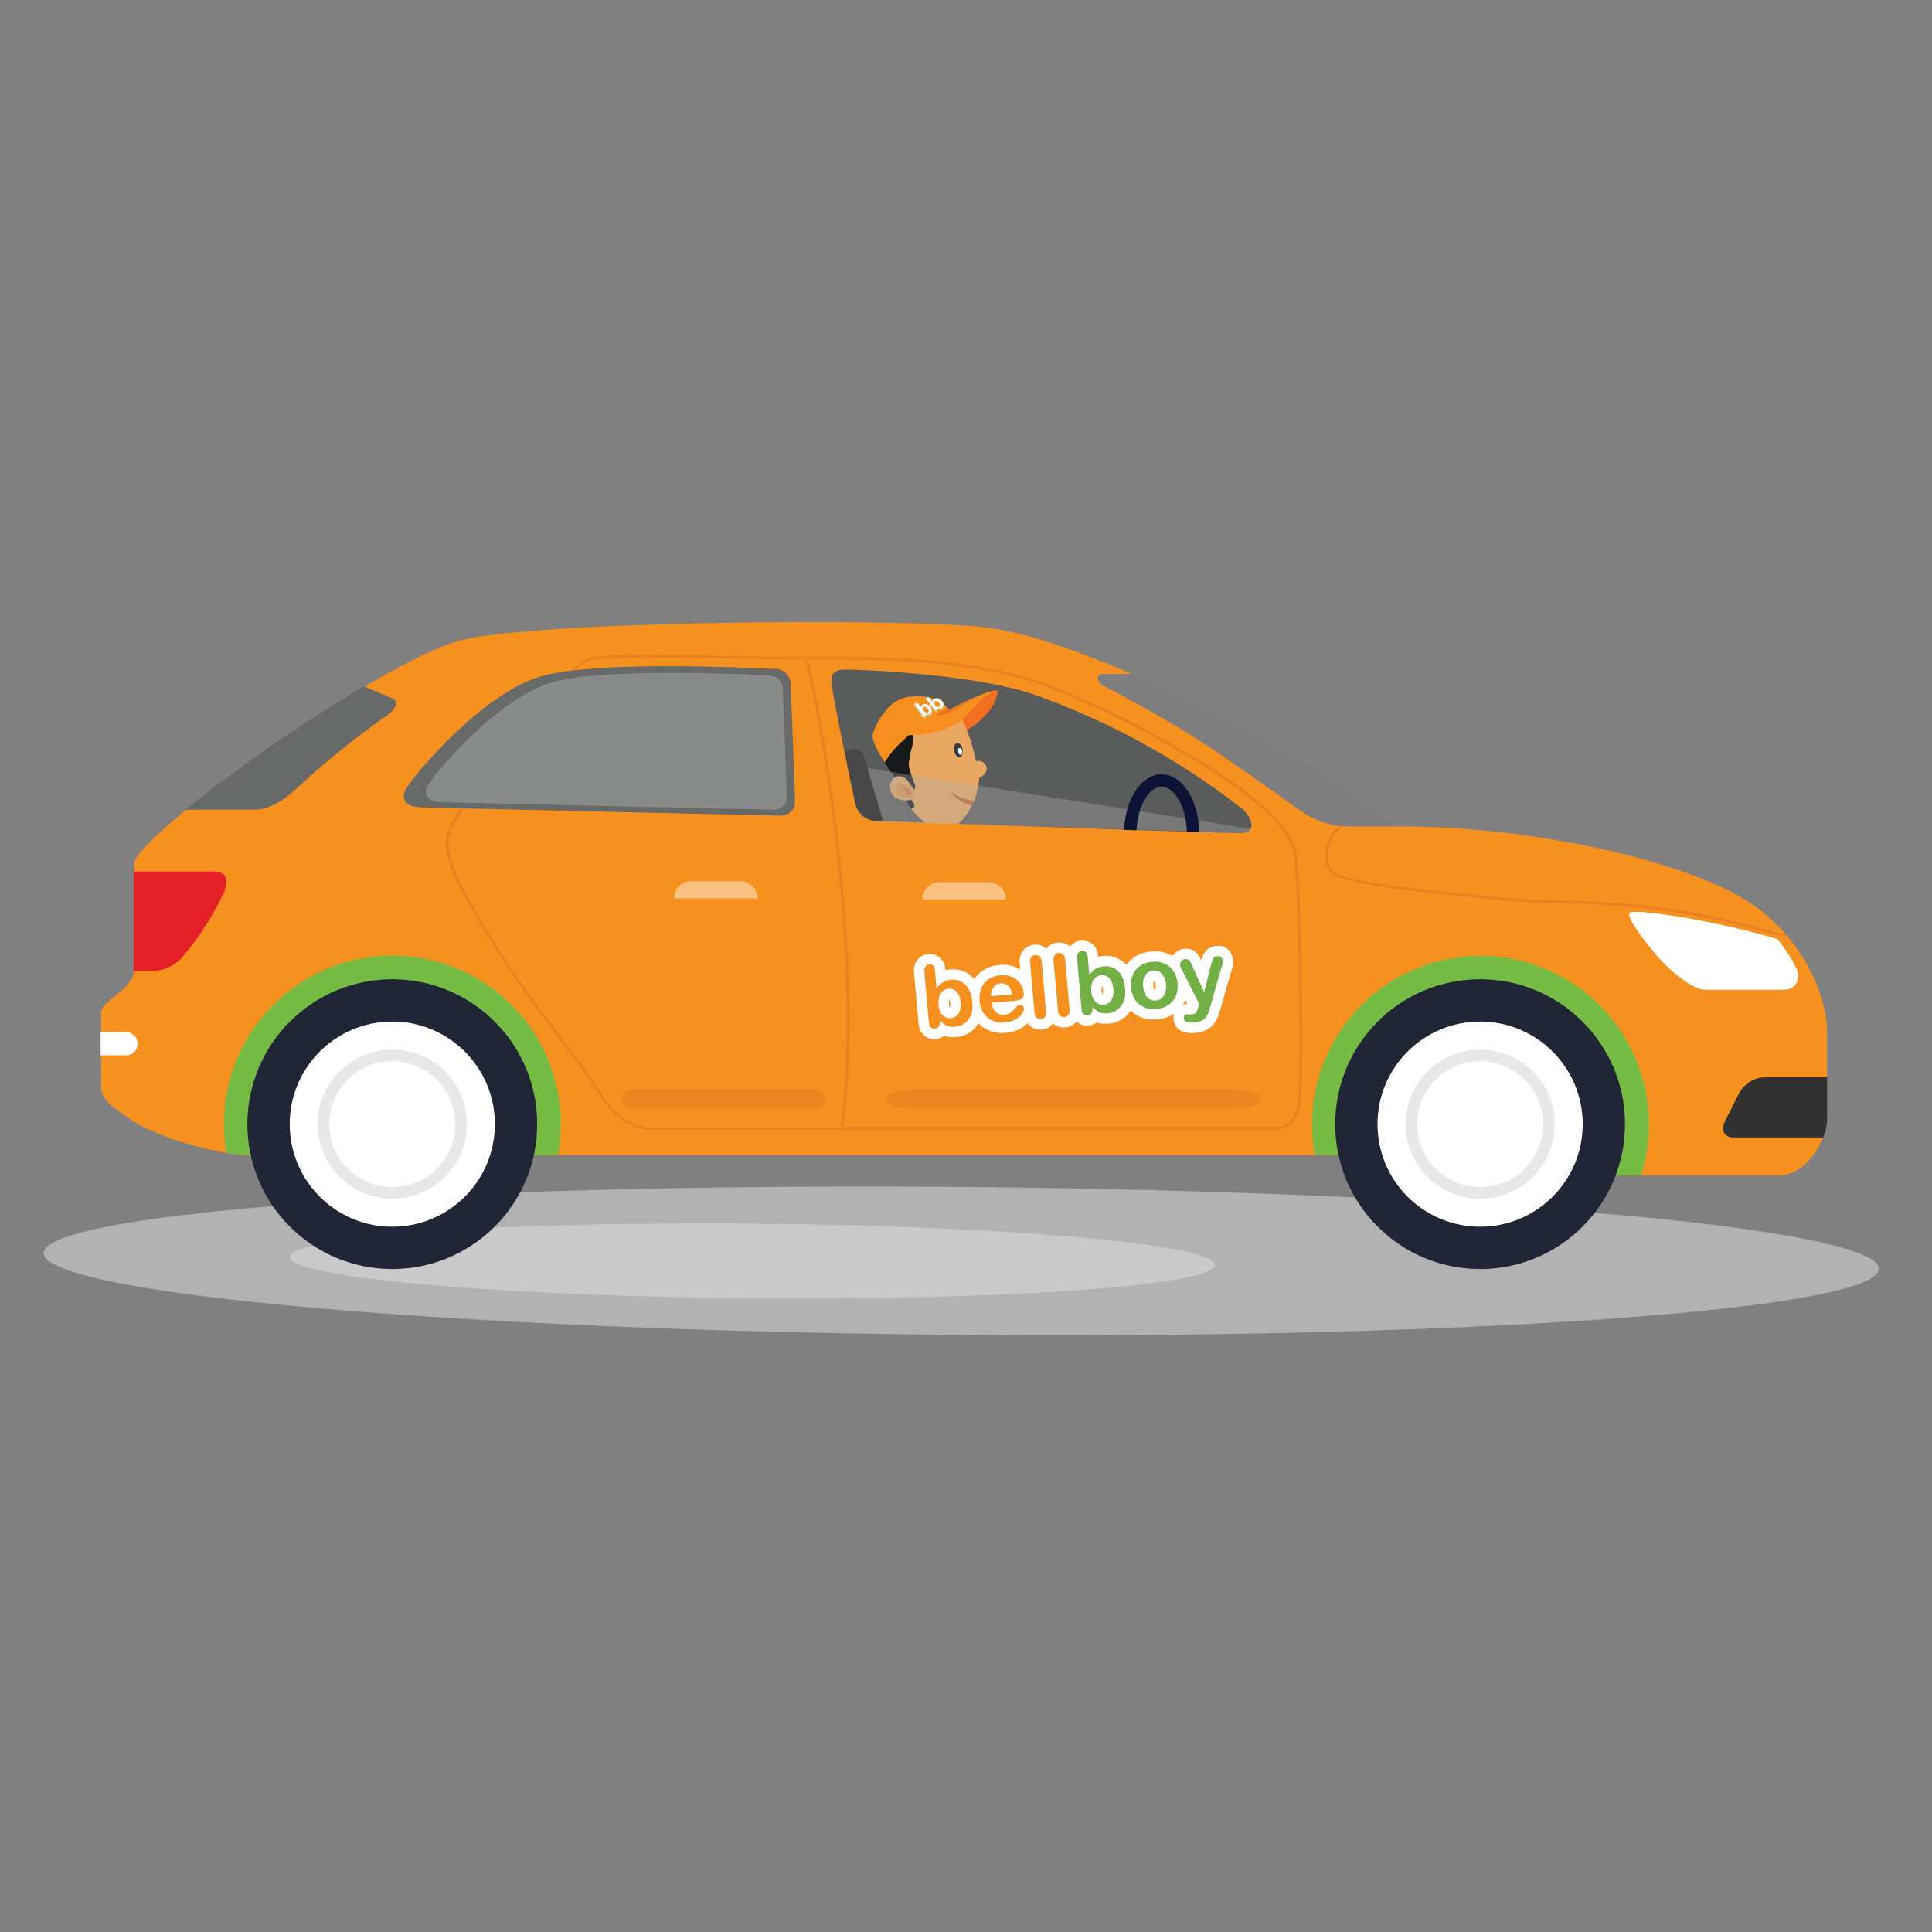 <svg id="Layer_1" data-name="Layer 1" xmlns="http://www.w3.org/2000/svg" xmlns:xlink="http://www.w3.org/1999/xlink" viewBox="0 0 200 200"><rect x="0" y="0" width="200" height="200" fill="#808080" stroke="none"/><defs><style>.cls-1,.cls-31{fill:none;}.cls-2{fill:#e9e8e8;}.cls-2,.cls-3{opacity:0.51;}.cls-10,.cls-11,.cls-2,.cls-25,.cls-29,.cls-3,.cls-32{isolation:isolate;}.cls-3{fill:#e2e2e2;}.cls-4{fill:#f26f21;}.cls-28,.cls-5{fill:#e8a78f;stroke:#0098d5;}.cls-28,.cls-31,.cls-36,.cls-37,.cls-5{stroke-miterlimit:10;}.cls-5{stroke-width:0.28px;}.cls-6{fill:#e8a863;}.cls-10,.cls-11,.cls-7{fill:#c86129;}.cls-8{fill:#17191a;}.cls-9{fill:#dfa663;}.cls-10{opacity:0.25;}.cls-11{opacity:0.5;}.cls-12,.cls-37{fill:#94ba4f;}.cls-13{fill:#f68f1e;}.cls-14{fill:#343c41;}.cls-15,.cls-32{fill:#fff;}.cls-16{fill:#c5d299;}.cls-17{fill:#f6901e;}.cls-18{fill:#eb8023;}.cls-19{fill:#76bb43;}.cls-20{fill:#212636;}.cls-21{fill:#323232;}.cls-22{fill:#7e7e7e;}.cls-23{fill:#5a5b5b;}.cls-24{fill:#686969;}.cls-25,.cls-29{fill:#aeaeae;}.cls-25{opacity:0.47;}.cls-26{fill:#e52026;}.cls-27{clip-path:url(#clip-path);}.cls-28{stroke-width:0.29px;}.cls-29{opacity:0.35;}.cls-30{fill:#474748;}.cls-31{stroke:#e9e8e8;stroke-width:1.2px;}.cls-32{opacity:0.44;}.cls-33{fill:#ec8622;}.cls-34{clip-path:url(#clip-path-2);}.cls-35{fill:#0c1336;}.cls-36{fill:#2e8742;}.cls-36,.cls-37{stroke:#fff;stroke-width:2.15px;}.cls-38{fill:#72af44;}</style><clipPath id="clip-path"><path class="cls-1" d="M128.48,82.79c.85.65,1.83,2.46.07,2.61s-36.08-.2-37.7-.18-2.12-.94-2.44-2.07-2.61-11.4-2.73-12.29S85.53,69.14,87,69.1s12.86.06,19.31,2A76.08,76.08,0,0,1,128.48,82.79Z"/></clipPath><clipPath id="clip-path-2"><path class="cls-1" d="M127.74,83.71c.84.65,1.76,2.41,0,2.51S91.68,85,90.06,85a2.27,2.27,0,0,1-2.38-2c-.28-1.09-2.28-11-2.38-11.87s-.09-1.65,1.38-1.65,12.86.43,19.25,2.46A76.87,76.87,0,0,1,127.74,83.71Z"/></clipPath></defs><title>Cycle copy 2</title><ellipse id="Ellipse_119" data-name="Ellipse 119" class="cls-2" cx="106.75" cy="115.05" rx="44.67" ry="3.73" transform="translate(-2.91 2.77) rotate(-1.47)"/><ellipse id="Ellipse_120" data-name="Ellipse 120" class="cls-3" cx="99.51" cy="130.53" rx="7.66" ry="95" transform="translate(-31.86 228.92) rotate(-89.51)"/><ellipse id="Ellipse_120-2" data-name="Ellipse 120" class="cls-3" cx="77.88" cy="130.53" rx="3.86" ry="47.89" transform="translate(-53.31 207.29) rotate(-89.51)"/><g id="Group_2927" data-name="Group 2927"><path id="Path_5231" data-name="Path 5231" class="cls-4" d="M101.62,76.93a4.21,4.21,0,0,1-1.3.82c.19.46.3.79.3.79,4.82-1.54,5.21-4.16,5.23-4.34C104.59,74.24,103.44,75.22,101.62,76.93Z"/><path id="Path_5232" data-name="Path 5232" class="cls-5" d="M98.32,87h0Z"/><path id="Path_5233" data-name="Path 5233" class="cls-6" d="M97.7,87.17l.11.84.07.51,0,.17h0v0h0v0h0v0a0,0,0,0,1,0,0h0l0,0h0l0,0v0l0,0h0l0,0,0,0,0,0h0l0,0,0,0h0l0,0h.25c.69.06.66-.31.66-.63v-1.1A1.7,1.7,0,0,1,97.7,87.17Z"/><path id="Path_5234" data-name="Path 5234" class="cls-7" d="M100.24,83.7a4.24,4.24,0,0,0,2.19,1.6,4.51,4.51,0,0,0,.22-.44A5.06,5.06,0,0,1,100.24,83.7Z"/><path id="Path_5235" data-name="Path 5235" class="cls-8" d="M95.76,84.24a4.27,4.27,0,0,0,.46.87c.56.07.4-.32.18-.71a.56.56,0,0,1-.06-.21c-.06,0-.12,0-.18,0A1.37,1.37,0,0,1,95.76,84.24Z"/><path id="Path_5236" data-name="Path 5236" class="cls-8" d="M97,78.32c0-.09,0-.31,0-.45h-.68a12.87,12.87,0,0,0-2.57,2.3s.87,1.52,1,1.79a1.09,1.09,0,0,1,1.33.43,5,5,0,0,1,.57,1,.48.48,0,0,0,.15-.22.36.36,0,0,0,0-.11c0-.18-.25-.77-.41-1.61a1.64,1.64,0,0,1,.07-1.28C96.69,79.55,96.86,78.94,97,78.32Z"/><path id="Path_5237" data-name="Path 5237" class="cls-9" d="M96.7,83.5a.69.69,0,0,0,0-.13,4,4,0,0,0-.57-1,1.07,1.07,0,0,0-1.33-.43c-.06,0-.55.29-.47,1.15a1.11,1.11,0,0,0,.43.8,2,2,0,0,0,.7.29,1.89,1.89,0,0,0,1.24-.09.26.26,0,0,0,.15-.27A.92.92,0,0,0,96.7,83.5Z"/><path id="Path_5238" data-name="Path 5238" class="cls-10" d="M96.5,83.6c-.19-.48-.54-1-1.11-1.08a.57.57,0,0,0-.26,0,.64.64,0,0,0-.32.7.89.89,0,0,0,.64.68l.3.1a1.14,1.14,0,0,0,.52,0,.29.29,0,0,0,.23-.44Z"/><path id="Path_5239" data-name="Path 5239" class="cls-11" d="M95.26,83.21s.45-.09.57.06,0,.19-.06.21-.12.1.08.22.51.15.51,0-.15-.13-.21-.24a.32.32,0,0,1-.06-.23c0-.07-.25-.26-.41-.27S95.26,83.21,95.26,83.21Z"/><line id="Line_56" data-name="Line 56" class="cls-1" x1="100.42" y1="78.13" x2="100.39" y2="78.11"/><path id="Path_5241" data-name="Path 5241" class="cls-7" d="M99.17,87.05v-.14l-1.6-.41.09.35,0,.32a1.7,1.7,0,0,0,1.47.35v-.47Z"/><path id="Path_5242" data-name="Path 5242" class="cls-6" d="M104.13,81.54a.84.84,0,0,0-1-.57,16.36,16.36,0,0,0-1.07-4.18l.06-.07H102l-.29-.88a15.94,15.94,0,0,1-1.65,1.06l-.5,0,0,.27-1,.54c-.52.06-1,.09-1.56.1,0,.14,0,.36,0,.45a7.54,7.54,0,0,1-.2.82,3.13,3.13,0,0,0-.27,1,.14.14,0,0,0,0,.06,1.64,1.64,0,0,0-.07,1.28c.16.84.44,1.43.41,1.61a.77.77,0,0,1-.19.34h0a.61.61,0,0,1,0,.12c.23.55,0,.59-.36.69a.42.42,0,0,0,.06.21c.22.39.38.78-.18.71a8,8,0,0,0,.72.91v0a4.92,4.92,0,0,0,1.13,1h0l0,0a3.81,3.81,0,0,0,.61.29,2.48,2.48,0,0,0,1,.14,2.08,2.08,0,0,0,.36-.06h0l.06,0a2.5,2.5,0,0,0,.7-.33,1.55,1.55,0,0,0,.24-.19,5.31,5.31,0,0,0,1.32-1.55,4.2,4.2,0,0,1-2.19-1.6,5.2,5.2,0,0,0,2.41,1.17,7.84,7.84,0,0,0,.67-2.21S104.34,82.28,104.13,81.54Z"/><path id="Path_5243" data-name="Path 5243" class="cls-12" d="M102,75.42a17.08,17.08,0,0,1,2.09-.91,28.34,28.34,0,0,0-3.33,1.24h0l-.09-.17a6.22,6.22,0,0,0-1.28.57A4.89,4.89,0,0,0,102,75.42Z"/><path id="Path_5244" data-name="Path 5244" class="cls-4" d="M102,75.42a17.08,17.08,0,0,1,2.09-.91,28.34,28.34,0,0,0-3.33,1.24h0l-.09-.17a6.22,6.22,0,0,0-1.28.57A4.89,4.89,0,0,0,102,75.42Z"/><path id="Path_5245" data-name="Path 5245" class="cls-13" d="M105.82,74.19a3.49,3.49,0,0,0-1.28.19l-.42.13a17.08,17.08,0,0,0-2.09.91,4.89,4.89,0,0,1-2.63.74,6.22,6.22,0,0,1,1.28-.57c-.74-1.2-2.8-1.72-4.5-1.35a3.5,3.5,0,0,0-1.44.75,6.21,6.21,0,0,0-.59.56,6.71,6.71,0,0,0-1.28,2,1.22,1.22,0,0,0,0,.26,2.57,2.57,0,0,0,.06.4,6.82,6.82,0,0,0,.54,1.38c.18.38.36.69.44.83h0a8.44,8.44,0,0,1,1.93-2l.71-.56a11.9,11.9,0,0,0,4.93-.73c1.09-.48,3-3,4.4-3Z"/><g id="Group_2922" data-name="Group 2922"><path id="Path_5246" data-name="Path 5246" class="cls-14" d="M101.85,79.7c.05.38-.1.72-.34.75s-.46-.26-.51-.65.11-.72.34-.75S101.81,79.31,101.85,79.7Z"/><path id="Path_5247" data-name="Path 5247" class="cls-15" d="M101.8,79.86c0,.18,0,.34-.16.36s-.22-.13-.24-.31,0-.34.16-.36S101.78,79.68,101.8,79.86Z"/></g><g id="Group_2924" data-name="Group 2924"><g id="Group_2923" data-name="Group 2923"><path id="Path_5248" data-name="Path 5248" class="cls-16" d="M98.26,76.35h-.1a.32.32,0,0,1-.12-.11l-.72-1.13a.22.22,0,0,1,0-.16.14.14,0,0,1,.09-.11h.06a.17.17,0,0,1,.1,0,.32.32,0,0,1,.12.11l.2.33a.75.75,0,0,1,.07-.12.5.5,0,0,1,.19-.13l.16,0h.15a.81.81,0,0,1,.29.12.78.78,0,0,1,.24.27.7.7,0,0,1,.11.23.6.6,0,0,1,0,.23A.37.37,0,0,1,99,76a.44.44,0,0,1-.18.12l-.14,0h-.13l-.11,0h0a.16.16,0,0,1-.1.19h0Zm0-1-.06,0a.23.23,0,0,0-.1.07.2.2,0,0,0,0,.13.36.36,0,0,0,.07.18.43.43,0,0,0,.21.19.22.22,0,0,0,.14,0h.08a.17.17,0,0,0,.1-.13.34.34,0,0,0-.07-.24.7.7,0,0,0-.14-.16.61.61,0,0,0-.14-.07Z"/><path id="Path_5249" data-name="Path 5249" class="cls-16" d="M97.62,75l.25.4a.37.37,0,0,1,.08-.18.36.36,0,0,1,.18-.12.55.55,0,0,1,.28,0,.77.77,0,0,1,.28.12.79.79,0,0,1,.23.25.88.88,0,0,1,.1.22.5.5,0,0,1,0,.21A.38.38,0,0,1,99,76a.45.45,0,0,1-.17.11l-.13,0h-.12l-.1,0-.12-.05,0,0a.17.17,0,0,1,0,.12.11.11,0,0,1-.07.08.24.24,0,0,1-.12,0,.27.27,0,0,1-.11-.1l-.71-1.12a.17.17,0,0,1,0-.13.08.08,0,0,1,.07-.08.13.13,0,0,1,.12,0A.31.31,0,0,1,97.62,75Zm.49.76a.58.58,0,0,0,.23.21.28.28,0,0,0,.25,0,.18.18,0,0,0,.13-.15.36.36,0,0,0-.08-.27.58.58,0,0,0-.14-.17.48.48,0,0,0-.16-.08.29.29,0,0,0-.16,0,.27.27,0,0,0-.12.09.3.3,0,0,0,0,.16A.54.54,0,0,0,98.11,75.72Z"/><path id="Path_5250" data-name="Path 5250" class="cls-16" d="M99.54,75.84a.17.17,0,0,1-.1,0,.25.25,0,0,1-.12-.11L98.6,74.6a.24.24,0,0,1,0-.16.12.12,0,0,1,.09-.11l.06,0a.2.2,0,0,1,.1,0,.25.25,0,0,1,.12.11l.2.32a.41.41,0,0,1,.07-.11.41.41,0,0,1,.19-.13.42.42,0,0,1,.16,0,.33.33,0,0,1,.14,0,.56.56,0,0,1,.3.12,1,1,0,0,1,.24.26.66.66,0,0,1,.11.24.55.55,0,0,1,0,.22.56.56,0,0,1-.09.19.43.43,0,0,1-.19.13.58.58,0,0,1-.14,0h0a.28.28,0,0,1-.13,0l-.1,0h0a.27.27,0,0,1,0,.09.13.13,0,0,1-.1.1Zm0-1h-.06a.25.25,0,0,0-.1.08.27.27,0,0,0,0,.13.57.57,0,0,0,.29.37.32.32,0,0,0,.14,0h0l.08,0a.17.17,0,0,0,.1-.13.36.36,0,0,0-.07-.24.5.5,0,0,0-.14-.15.37.37,0,0,0-.14-.07Z"/><path id="Path_5251" data-name="Path 5251" class="cls-16" d="M98.89,74.46l.25.39a.76.76,0,0,1,.09-.18.57.57,0,0,1,.18-.12.53.53,0,0,1,.28,0,.54.54,0,0,1,.27.11.82.82,0,0,1,.24.25.94.94,0,0,1,.1.23.46.46,0,0,1,0,.2.29.29,0,0,1-.07.17.38.38,0,0,1-.17.12.31.31,0,0,1-.13,0,.24.24,0,0,1-.12,0l-.1,0-.12,0,0,0a.19.19,0,0,1,0,.13.12.12,0,0,1-.07.07.13.13,0,0,1-.12,0,.24.24,0,0,1-.11-.09l-.71-1.13a.16.16,0,0,1,0-.13.08.08,0,0,1,.07-.08.17.17,0,0,1,.22.1Zm.5.76a.55.55,0,0,0,.23.2.31.31,0,0,0,.25,0,.21.21,0,0,0,.13-.16.38.38,0,0,0-.08-.27.73.73,0,0,0-.14-.16.4.4,0,0,0-.16-.08.33.33,0,0,0-.17,0,.21.21,0,0,0-.11.1.21.21,0,0,0,0,.15.7.7,0,0,0,.08.2Z"/></g></g><g id="Group_2926" data-name="Group 2926"><g id="Group_2925" data-name="Group 2925"><path id="Path_5252" data-name="Path 5252" class="cls-15" d="M97.73,74.94l.23.36a.89.89,0,0,1,.08-.17A.42.42,0,0,1,98.2,75a.57.57,0,0,1,.26,0,.55.55,0,0,1,.25.1.66.66,0,0,1,.21.23.67.67,0,0,1,.1.21.4.4,0,0,1,0,.19.3.3,0,0,1-.07.15.33.33,0,0,1-.15.11l-.12,0h-.11l-.09,0-.11,0,0,0a.16.16,0,0,1,0,.12.13.13,0,0,1-.06.07.21.21,0,0,1-.11,0,.28.28,0,0,1-.1-.09l-.65-1a.17.17,0,0,1,0-.12.1.1,0,0,1,.07-.07.11.11,0,0,1,.11,0A.2.2,0,0,1,97.73,74.94Zm.46.69a.48.48,0,0,0,.21.19.3.3,0,0,0,.23,0,.21.21,0,0,0,.12-.14.38.38,0,0,0-.08-.25.47.47,0,0,0-.13-.15.35.35,0,0,0-.15-.07.22.22,0,0,0-.14,0,.2.2,0,0,0-.11.09.22.22,0,0,0,0,.14.4.4,0,0,0,.07.18Z"/><path id="Path_5253" data-name="Path 5253" class="cls-15" d="M98.9,74.47l.23.36a.48.48,0,0,1,.08-.16.36.36,0,0,1,.16-.11.57.57,0,0,1,.26,0,.55.55,0,0,1,.25.1.66.66,0,0,1,.21.23.68.68,0,0,1,.1.21.4.4,0,0,1,0,.19.3.3,0,0,1-.07.15.42.42,0,0,1-.15.11l-.12,0h-.11l-.09,0-.11,0v0a.11.11,0,0,1,0,.11.09.09,0,0,1-.06.07.11.11,0,0,1-.11,0,.27.27,0,0,1-.1-.08l-.65-1a.17.17,0,0,1,0-.12.1.1,0,0,1,.07-.07.11.11,0,0,1,.11,0A.24.24,0,0,1,98.9,74.47Zm.46.7a.48.48,0,0,0,.21.19.3.3,0,0,0,.23,0,.18.18,0,0,0,.11-.14.32.32,0,0,0-.07-.25.47.47,0,0,0-.13-.15.26.26,0,0,0-.15-.07.22.22,0,0,0-.14,0,.2.2,0,0,0-.11.09.22.22,0,0,0,0,.14.45.45,0,0,0,.07.18Z"/></g></g></g><path id="Path_5254" data-name="Path 5254" class="cls-13" d="M97.89,88.7l-1,.74a8.17,8.17,0,0,0-2.19,6L95,96.71l.62,8.43,0,4.87,7,0s-2.32-12.91-1.81-17.49a3.25,3.25,0,0,0-.22-1.57,5.17,5.17,0,0,0-1.44-2.07S98.33,89.46,97.89,88.7Z"/><path id="Path_5255" data-name="Path 5255" class="cls-13" d="M98.32,91.1s2.12.87,3.86,5.94l-4.36,1.47S93.46,90.68,98.32,91.1Z"/><path id="Path_5256" data-name="Path 5256" class="cls-4" d="M102.18,97a4.16,4.16,0,0,0-4.36,1.47S100.86,98.94,102.18,97Z"/><path id="Path_5257" data-name="Path 5257" class="cls-6" d="M118.47,110c-.67-1-3.55-.14-3.55-.14l-11.16-4.73-2.5-8.2A3.56,3.56,0,0,0,98.49,98l3.69,8.91c3.09,2.38,12.39,3.85,12.39,3.85A5.29,5.29,0,0,0,116,111c.27-.73.85-.39.85-.39.7.16.53,1,.53,1-.06.4.17.21.17.21a1.41,1.41,0,0,0,.07-.93,1.63,1.63,0,0,1,0,.82.14.14,0,0,0,.17.12.12.12,0,0,0,.08,0,.26.26,0,0,0,0-.08c.16.29.34,0,.34,0,.26-.83.16-1.09.11-1.16.21.23-.08,1.08-.08,1.08a.33.33,0,0,0,.31-.21A1.17,1.17,0,0,0,118.47,110Zm-.6,1.82a1.91,1.91,0,0,0,.17-1,1.61,1.61,0,0,1-.17,1Z"/><path id="Path_5258" data-name="Path 5258" class="cls-17" d="M189.13,115.94c0,1.71-1.9,5.72-4.95,5.72H161.51c-3,0-6.1-2.1-10.39-2.1H25.61c-2.72,0-9.19-1.72-12-3.62s-3.14-2.38-3.14-3.62v-7.53c0-1.14,3.42-2.38,3.42-4.38v-11c0-2.86,25.73-21.15,33.92-23.15S91.87,64,101.49,64.88s30.29,11.05,43.34,20.67c14,0,29.06,3.52,35.63,7.47s8.67,10.73,8.67,13.58Z"/><path id="Path_5259" data-name="Path 5259" class="cls-17" d="M187.44,100.58a14.58,14.58,0,0,1,1.69,6v9.34c0,1.71-1.9,5.72-4.95,5.72H161.51c-3,0-6.1-2.1-10.39-2.1H25.61c-2.72,0-9.19-1.71-12-3.62s-3.14-2.38-3.14-3.62v-7.53c0-1.14,3.42-2.38,3.42-4.38V90.55Z"/><g id="Group_2928" data-name="Group 2928"><path id="Path_5260" data-name="Path 5260" class="cls-18" d="M87,92.39a183.73,183.73,0,0,0-3.59-24.11h.29a184.15,184.15,0,0,1,3.58,24.08c1.36,14.4.22,23,0,24.29H87C87.19,115.55,88.38,106.92,87,92.39Z"/><path id="Path_5261" data-name="Path 5261" class="cls-18" d="M137.75,90.35a2.68,2.68,0,0,1-.47-2.45,4,4,0,0,1,1.92-2.85l.1.26A3.77,3.77,0,0,0,137.56,88a2.4,2.4,0,0,0,.4,2.2c.85.88,6.88,1.8,17.91,2.73,2.5.21,4.08.25,5.75.3,1.92,0,3.9.09,7.5.4a72.05,72.05,0,0,1,13.19,2.48l1.05.28a5.69,5.69,0,0,0,1.36.23,3.22,3.22,0,0,1,.24.28h-.15a6.43,6.43,0,0,1-1.52-.24l-1.06-.28a70.64,70.64,0,0,0-13.14-2.48c-3.58-.3-5.56-.35-7.48-.4-1.67,0-3.25-.08-5.76-.29C144.59,92.22,138.67,91.3,137.75,90.35Z"/><path id="Path_5262" data-name="Path 5262" class="cls-18" d="M51,97.74l.12.2c1.75,2.87,4.63,6.72,6.94,9.82,1.76,2.34,3.27,4.36,3.88,5.39,1.39,2.37,3.41,3.79,5.41,3.79H132c2.68,0,2.73-2.84,2.77-5.35,0-.24,0-.48,0-.72.07-2.68,0-19.2-.57-22.61-.47-2.77-4.46-6.36-11.86-10.64a89.72,89.72,0,0,0-14.5-7C101.19,68.29,92.71,68,86.06,68h-2c-1.4,0-3.57,0-6.08-.08-3.32,0-7.08-.11-10.27-.11a61.27,61.27,0,0,0-6.25.19c-3.24.42-14.8,15.87-15.27,18.62C45.76,89.14,48,92.75,51,97.74ZM46.47,86.67c.41-2.42,11.88-18,15-18.39a60.67,60.67,0,0,1,6.22-.19c3.19,0,7,.06,10.26.12l5.45.07a.62.62,0,0,1,0-.11l.28-.07,0,.18h2.34c6.63,0,15.09.29,21.71,2.59a90.25,90.25,0,0,1,14.45,7c7.32,4.25,11.26,7.76,11.72,10.45.58,3.39.64,19.88.57,22.55,0,.24,0,.48,0,.73,0,2.49-.08,5.06-2.48,5.06H87.32c0,.1,0,.16,0,.17l-.28,0a1.13,1.13,0,0,0,0-.12H67.34c-1.89,0-3.83-1.36-5.17-3.64-.61-1.05-2.13-3.08-3.89-5.43-2.31-3.08-5.19-6.93-6.93-9.79l-.12-.2C48.23,92.65,46.06,89.08,46.47,86.67Z"/></g><g id="Group_2930" data-name="Group 2930"><g id="Group_2929" data-name="Group 2929"><path id="Path_5263" data-name="Path 5263" class="cls-19" d="M40.61,98.93a17.41,17.41,0,0,1,17.14,20.63H25.61a14.38,14.38,0,0,1-2.17-.22A17.42,17.42,0,0,1,37.62,99.19a17.67,17.67,0,0,1,3-.26Z"/><path id="Path_5264" data-name="Path 5264" class="cls-19" d="M151.12,119.56h-15a17.43,17.43,0,1,1,33.75,2.1h-8.32C158.46,121.66,155.41,119.56,151.12,119.56Z"/></g></g><circle id="Ellipse_121" data-name="Ellipse 121" class="cls-20" cx="153.22" cy="116.37" r="15"/><circle id="Ellipse_122" data-name="Ellipse 122" class="cls-15" cx="153.22" cy="116.37" r="10.62"/><circle id="Ellipse_123" data-name="Ellipse 123" class="cls-20" cx="40.61" cy="116.37" r="15"/><circle id="Ellipse_124" data-name="Ellipse 124" class="cls-15" cx="40.61" cy="116.37" r="10.62"/><path id="Path_5265" data-name="Path 5265" class="cls-15" d="M184,97.22a16.1,16.1,0,0,1,2,3.1c.34,1,0,2.14-1.38,2.14h-8.1c-1.28,0-3.66-1.95-5-3.53s-3.33-4.14-2.76-4.47S176.8,95.08,184,97.22Z"/><path id="Path_5266" data-name="Path 5266" class="cls-21" d="M180,113.22a3.25,3.25,0,0,1,2.58-1.71h6.57v4.43a5.14,5.14,0,0,1-.42,1.81h-9.29c-.95,0-1.33-.77-.85-1.72Z"/><path id="Path_5267" data-name="Path 5267" class="cls-22" d="M144.83,85.55h-5.14a8.43,8.43,0,0,1-4.38-1.19c-1.62-1-8.85-6.43-13.42-9.11s-7.17-4-7.58-4.22c-.73-.32-1-1.25-.1-1.25h3A134.25,134.25,0,0,1,144.83,85.55Z"/><path id="Path_5268" data-name="Path 5268" class="cls-23" d="M128.54,83.69c.84.65,1.77,2.43,0,2.53S92.49,85,90.87,85a2.27,2.27,0,0,1-2.38-2.07c-.29-1.09-2.29-11.1-2.39-11.95s-.09-1.67,1.39-1.67,12.86.43,19.24,2.48A76.58,76.58,0,0,1,128.54,83.69Z"/><path id="Path_5269" data-name="Path 5269" class="cls-24" d="M81.86,71s.43,11.34.43,11.91a1.39,1.39,0,0,1-1.38,1.52c-1.09,0-35.77-.81-37.2-.85s-2.1-.53-1.86-1.53,8-10.43,14.39-12.1,23-.71,23.81-.71A1.65,1.65,0,0,1,81.86,71Z"/><path id="Path_5270" data-name="Path 5270" class="cls-25" d="M81.05,71.52s.39,10.38.39,10.9a1.28,1.28,0,0,1-1.27,1.4c-1,0-33-.74-34.33-.78s-1.93-.49-1.71-1.4,7.38-9.56,13.27-11.08,21.23-.66,22-.66A1.52,1.52,0,0,1,81.05,71.52Z"/><path id="Path_5271" data-name="Path 5271" class="cls-24" d="M37.66,71.05l3,1.26c.58.24.48,1.19-1.09,2.09a88.09,88.09,0,0,0-8.62,7c-2,1.85-3.34,2.42-4.76,2.42h-7A168.56,168.56,0,0,1,37.66,71.05Z"/><path id="Path_5272" data-name="Path 5272" class="cls-26" d="M13.84,100.41V90.22H22c1.19,0,1.81.45,1.19,2.15a29.86,29.86,0,0,1-4.52,6.94,4.28,4.28,0,0,1-2.72,1.2h-2.1Z"/><path id="Path_5273" data-name="Path 5273" class="cls-15" d="M10.42,109.25v-2.4h2.63a1.2,1.2,0,1,1,0,2.4H10.42Z"/><g id="Group_2938" data-name="Group 2938"><g class="cls-27"><g id="Group_2937" data-name="Group 2937"><g id="Group_2936" data-name="Group 2936"><path id="Path_5274" data-name="Path 5274" class="cls-4" d="M99.19,74.68a4.49,4.49,0,0,1-1.25,1c.22.47.36.81.36.81,4.78-2,5-4.79,5-5C102,71.61,100.91,72.73,99.19,74.68Z"/><path id="Path_5275" data-name="Path 5275" class="cls-28" d="M96.6,85.56h0Z"/><path id="Path_5276" data-name="Path 5276" class="cls-6" d="M96,85.75l.18.87.11.55,0,.17h0s0,0,0,0v.1h0v0h0l0,0v0l0,0v0l0,0h0l0,0,0,0,0,0h0l0,0h.08l0,0H97c.72,0,.65-.39.63-.72l0-.56,0-.6A1.68,1.68,0,0,1,96,85.75Z"/><path id="Path_5277" data-name="Path 5277" class="cls-7" d="M98.3,81.9a4.34,4.34,0,0,0,2.35,1.51c.07-.16.14-.31.2-.47A5.16,5.16,0,0,1,98.3,81.9Z"/><path id="Path_5278" data-name="Path 5278" class="cls-8" d="M93.79,82.82a4.38,4.38,0,0,0,.53.88c.57,0,.38-.37.13-.76a.58.58,0,0,1-.08-.22c-.05,0-.12,0-.18,0A1.42,1.42,0,0,1,93.79,82.82Z"/><path id="Path_5279" data-name="Path 5279" class="cls-8" d="M94.58,76.5c0-.09,0-.33-.06-.48l-.31,0-.38,0a12.84,12.84,0,0,0-2.44,2.62s1,1.53,1.19,1.8a1.11,1.11,0,0,1,1.39.35,5.16,5.16,0,0,1,.66,1,.7.7,0,0,0,.13-.24.28.28,0,0,0,0-.13c0-.19-.31-.79-.54-1.66a1.9,1.9,0,0,1,0-1.35A16.46,16.46,0,0,0,94.58,76.5Z"/><path id="Path_5280" data-name="Path 5280" class="cls-9" d="M94.69,82l-.06-.13a4.13,4.13,0,0,0-.66-1,1.06,1.06,0,0,0-1.39-.36,1.16,1.16,0,0,0-.39,1.25,1.21,1.21,0,0,0,.5.81,2,2,0,0,0,.74.25,1.88,1.88,0,0,0,1.25-.19.29.29,0,0,0,.13-.3A1.1,1.1,0,0,0,94.69,82Z"/><path id="Path_5281" data-name="Path 5281" class="cls-10" d="M94.49,82.09c-.23-.49-.63-1-1.21-1a.63.63,0,0,0-.27,0,.71.71,0,0,0-.26.77.88.88,0,0,0,.7.66l.31.08a1.06,1.06,0,0,0,.53,0,.34.34,0,0,0,.22-.15A.37.37,0,0,0,94.49,82.09Z"/><path id="Path_5282" data-name="Path 5282" class="cls-11" d="M93.2,81.77s.45-.12.58,0,0,.2,0,.22-.11.11.1.23.54.12.53,0-.16-.12-.24-.24a.37.37,0,0,1-.07-.23c0-.08-.27-.26-.44-.25S93.2,81.77,93.2,81.77Z"/><line id="Line_57" data-name="Line 57" class="cls-1" x1="98.06" y1="76.02" x2="98.03" y2="76.01"/><path id="Path_5284" data-name="Path 5284" class="cls-7" d="M97.47,85.51v-.15l-1.66-.3.12.36.06.33a1.71,1.71,0,0,0,1.53.26l0-.5Z"/><path id="Path_5285" data-name="Path 5285" class="cls-6" d="M102.09,79.32a.85.85,0,0,0-1.07-.51,17.27,17.27,0,0,0-1.4-4.31.41.41,0,0,0,0-.09l-.08,0-.37-.9a17.62,17.62,0,0,1-1.6,1.25l-.5.09,0,.28-1,.65a14,14,0,0,1-1.58.22l.06.48a8.7,8.7,0,0,1-.13.87,3,3,0,0,0-.21,1,.64.64,0,0,1,0,.07,1.9,1.9,0,0,0,0,1.35c.23.87.56,1.47.54,1.66a.69.69,0,0,1-.16.37h0l.06.13c.27.56,0,.62-.32.75a.58.58,0,0,0,.08.22c.25.39.44.79-.13.76a11.57,11.57,0,0,0,.8.91h0a4.64,4.64,0,0,0,1.22.93h0a3.58,3.58,0,0,0,.64.26,2.46,2.46,0,0,0,1.08.06,1.18,1.18,0,0,0,.37-.09h0l.06,0a2.49,2.49,0,0,0,.69-.4,2.39,2.39,0,0,0,.23-.22,5.38,5.38,0,0,0,1.22-1.73A4.39,4.39,0,0,1,98.3,81.9a5.16,5.16,0,0,0,2.55,1,8.73,8.73,0,0,0,.51-2.37S102.37,80.09,102.09,79.32Z"/><path id="Path_5286" data-name="Path 5286" class="cls-12" d="M99.49,73.06a15.25,15.25,0,0,1,2.06-1.13,29.21,29.21,0,0,0-3.3,1.56h0l-.11-.16a5.94,5.94,0,0,0-1.25.7C96.78,74.22,98.37,73.83,99.49,73.06Z"/><path id="Path_5287" data-name="Path 5287" class="cls-4" d="M99.49,73.06a15.25,15.25,0,0,1,2.06-1.13,29.21,29.21,0,0,0-3.3,1.56h0l-.11-.16a5.94,5.94,0,0,0-1.25.7C96.78,74.22,98.37,73.83,99.49,73.06Z"/><path id="Path_5288" data-name="Path 5288" class="cls-13" d="M103.26,71.46a3.63,3.63,0,0,0-1.3.3l-.41.17a15.25,15.25,0,0,0-2.06,1.13c-1.12.77-2.71,1.16-2.61,1a5.94,5.94,0,0,1,1.25-.7c-.85-1.21-3-1.59-4.68-1.07a3.6,3.6,0,0,0-1.41.89,6.64,6.64,0,0,0-.55.64A7.21,7.21,0,0,0,90.34,76a.88.88,0,0,0,0,.28,1.43,1.43,0,0,0,.09.41,7,7,0,0,0,.65,1.41c.22.38.42.7.51.84h0a8.66,8.66,0,0,1,1.82-2.2c.2-.2.43-.41.68-.64A11.8,11.8,0,0,0,99,75c1.09-.59,2.78-3.34,4.26-3.51Z"/><g id="Group_2931" data-name="Group 2931"><path id="Path_5289" data-name="Path 5289" class="cls-14" d="M99.64,77.57c.07.4-.06.76-.29.81s-.49-.24-.57-.64,0-.77.29-.81S99.56,77.17,99.64,77.57Z"/><path id="Path_5290" data-name="Path 5290" class="cls-15" d="M99.6,77.74c0,.19,0,.37-.14.39s-.23-.11-.27-.3,0-.37.14-.39S99.56,77.55,99.6,77.74Z"/></g><g id="Group_2933" data-name="Group 2933"><g id="Group_2932" data-name="Group 2932"><path id="Path_5291" data-name="Path 5291" class="cls-16" d="M95.73,74.33h-.1a.3.3,0,0,1-.14-.11l-.81-1.12a.27.27,0,0,1-.06-.17.14.14,0,0,1,.09-.12l.05,0a.14.14,0,0,1,.11,0,.26.26,0,0,1,.13.1l.23.33.06-.13a.47.47,0,0,1,.19-.15.44.44,0,0,1,.15,0,.38.38,0,0,1,.15,0,.57.57,0,0,1,.31.1,1.27,1.27,0,0,1,.27.25,2,2,0,0,1,.13.25.85.85,0,0,1,0,.23.42.42,0,0,1-.08.21.39.39,0,0,1-.17.14.48.48,0,0,1-.14,0h0a.33.33,0,0,1-.14,0h-.13a.28.28,0,0,1,0,.09.16.16,0,0,1-.09.12Zm-.09-1.11-.06,0a.2.2,0,0,0-.09.09.23.23,0,0,0,0,.14.37.37,0,0,0,.08.18.53.53,0,0,0,.23.19.38.38,0,0,0,.15,0h0l.08,0a.16.16,0,0,0,.09-.14.38.38,0,0,0-.09-.25.71.71,0,0,0-.15-.15l-.15-.06Z"/><path id="Path_5292" data-name="Path 5292" class="cls-16" d="M95,72.92l.28.39a.62.62,0,0,1,.07-.19A.49.49,0,0,1,95.5,73a.45.45,0,0,1,.28-.06.75.75,0,0,1,.29.09.85.85,0,0,1,.25.25.76.76,0,0,1,.13.23.78.78,0,0,1,0,.22.4.4,0,0,1-.07.18.43.43,0,0,1-.16.14l-.13,0H95.9l-.13,0,0,0a.14.14,0,0,1,0,.12.13.13,0,0,1-.07.09.16.16,0,0,1-.12,0,.31.31,0,0,1-.11-.09l-.81-1.13a.2.2,0,0,1-.06-.14.11.11,0,0,1,.07-.08.13.13,0,0,1,.12,0A.22.22,0,0,1,95,72.92Zm.56.76a.55.55,0,0,0,.25.2.31.31,0,0,0,.25,0,.19.19,0,0,0,.12-.17.39.39,0,0,0-.1-.28.49.49,0,0,0-.16-.16.33.33,0,0,0-.17-.07.3.3,0,0,0-.16,0,.25.25,0,0,0-.11.12.22.22,0,0,0,0,.16.52.52,0,0,0,.09.2Z"/><path id="Path_5293" data-name="Path 5293" class="cls-16" d="M97,73.69a.17.17,0,0,1-.1,0,.28.28,0,0,1-.13-.11l-.82-1.13a.23.23,0,0,1-.06-.16.16.16,0,0,1,.09-.12l.06,0a.17.17,0,0,1,.1,0,.28.28,0,0,1,.13.11l.23.32.06-.12a.4.4,0,0,1,.19-.15l.15-.06H97a.68.68,0,0,1,.31.11.81.81,0,0,1,.27.25,1.19,1.19,0,0,1,.13.25.58.58,0,0,1,0,.23.48.48,0,0,1-.07.2.43.43,0,0,1-.18.15l-.14,0h-.27a.1.1,0,0,1,0,.09.18.18,0,0,1-.09.12Zm-.09-1.1-.06,0a.2.2,0,0,0-.09.09.22.22,0,0,0,0,.14.61.61,0,0,0,.09.18.43.43,0,0,0,.22.18.3.3,0,0,0,.16,0h0l.07,0a.16.16,0,0,0,.09-.14.38.38,0,0,0-.09-.25.54.54,0,0,0-.15-.15.39.39,0,0,0-.15-.06Z"/><path id="Path_5294" data-name="Path 5294" class="cls-16" d="M96.23,72.29l.28.39a.46.46,0,0,1,.08-.19.33.33,0,0,1,.17-.14.45.45,0,0,1,.28-.06.62.62,0,0,1,.29.09,1,1,0,0,1,.38.48.78.78,0,0,1,0,.22.4.4,0,0,1-.07.18.34.34,0,0,1-.16.13l-.13,0h-.22l-.13,0,0,0a.17.17,0,0,1,0,.13.11.11,0,0,1-.07.09.16.16,0,0,1-.12,0,.31.31,0,0,1-.11-.09L96,72.43a.25.25,0,0,1-.06-.14.1.1,0,0,1,.07-.08.11.11,0,0,1,.12,0A.22.22,0,0,1,96.23,72.29Zm.56.76a.55.55,0,0,0,.25.2.34.34,0,0,0,.26,0,.2.2,0,0,0,.11-.17.35.35,0,0,0-.1-.28.46.46,0,0,0-.15-.16.36.36,0,0,0-.17-.07.32.32,0,0,0-.17,0,.23.23,0,0,0-.11.11.33.33,0,0,0,0,.17.72.72,0,0,0,.09.2Z"/></g></g><g id="Group_2935" data-name="Group 2935"><g id="Group_2934" data-name="Group 2934"><path id="Path_5295" data-name="Path 5295" class="cls-15" d="M95.08,72.88l.26.36a1,1,0,0,1,.07-.18.4.4,0,0,1,.16-.13.47.47,0,0,1,.26-.05.62.62,0,0,1,.26.09.8.8,0,0,1,.23.22,1.13,1.13,0,0,1,.12.21.44.44,0,0,1,0,.2.27.27,0,0,1-.06.17.33.33,0,0,1-.14.12l-.12,0h-.21l-.11,0,0,0a.16.16,0,0,1,0,.12.09.09,0,0,1-.06.07.14.14,0,0,1-.11,0,.16.16,0,0,1-.1-.08l-.75-1a.2.2,0,0,1,0-.13.09.09,0,0,1,.06-.08.14.14,0,0,1,.11,0A.22.22,0,0,1,95.08,72.88Zm.52.69a.41.41,0,0,0,.23.18.27.27,0,0,0,.23,0,.21.21,0,0,0,.11-.16.38.38,0,0,0-.09-.25.54.54,0,0,0-.15-.15.28.28,0,0,0-.15-.06.25.25,0,0,0-.15,0,.19.19,0,0,0-.1.1.26.26,0,0,0,0,.15.51.51,0,0,0,.09.18Z"/><path id="Path_5296" data-name="Path 5296" class="cls-15" d="M96.24,72.3l.26.36a.45.45,0,0,1,.07-.18.35.35,0,0,1,.15-.12A.48.48,0,0,1,97,72.3a.58.58,0,0,1,.26.09,1,1,0,0,1,.35.44.63.63,0,0,1,0,.19.49.49,0,0,1-.06.17.35.35,0,0,1-.15.12l-.12,0h-.11l-.09,0-.12,0,0,0a.17.17,0,0,1,0,.12.16.16,0,0,1-.06.08.22.22,0,0,1-.11,0,.24.24,0,0,1-.11-.09l-.74-1a.18.18,0,0,1-.05-.12.09.09,0,0,1,.06-.08.14.14,0,0,1,.11,0A.18.18,0,0,1,96.24,72.3Zm.52.7a.49.49,0,0,0,.22.18.29.29,0,0,0,.24,0,.18.18,0,0,0,.1-.16.38.38,0,0,0-.09-.25.67.67,0,0,0-.14-.15.44.44,0,0,0-.16-.06.26.26,0,0,0-.15,0,.24.24,0,0,0-.1.1.26.26,0,0,0,0,.15.37.37,0,0,0,.09.19Z"/></g></g></g></g></g></g><path id="Path_5312" data-name="Path 5312" class="cls-29" d="M87.59,79.17l42.08,6.65s.23.54-3.13.37-35.66-1.13-35.66-1.13-1.77,0-2.37-2.63-.91-4-.91-4Z"/><path id="Path_5313" data-name="Path 5313" class="cls-30" d="M87.43,77.85s1.62-1,2.09.69S91.43,85,91.43,85a2.64,2.64,0,0,1-3-2.45Z"/><circle id="Ellipse_125" data-name="Ellipse 125" class="cls-31" cx="40.61" cy="116.37" r="7.12"/><circle id="Ellipse_126" data-name="Ellipse 126" class="cls-31" cx="153.22" cy="116.37" r="7.12"/><path id="Path_5314" data-name="Path 5314" class="cls-32" d="M69.77,93h8.65a1.78,1.78,0,0,0-1.78-1.78H71.55A1.78,1.78,0,0,0,69.77,93Z"/><path id="Path_5315" data-name="Path 5315" class="cls-32" d="M95.48,93.11h8.65a1.77,1.77,0,0,0-1.78-1.78H97.26a1.78,1.78,0,0,0-1.78,1.78Z"/><path id="Path_5316" data-name="Path 5316" class="cls-33" d="M84.55,114.78H65.3a.94.94,0,0,1-.93-1h0a1,1,0,0,1,.93-1H84.55a1,1,0,0,1,.93,1h0A.94.94,0,0,1,84.55,114.78Z"/><path id="Path_5317" data-name="Path 5317" class="cls-33" d="M127.48,114.78H94.73c-1.69,0-3.06-.42-3.06-1h0c0-.53,1.37-1,3.06-1h32.75c1.69,0,3.06.43,3.06,1h0C130.54,114.36,129.17,114.78,127.48,114.78Z"/><g id="Group_2945" data-name="Group 2945"><g class="cls-34"><g id="Group_2944" data-name="Group 2944"><g id="Group_2943" data-name="Group 2943"><path id="Path_5318" data-name="Path 5318" class="cls-35" d="M120.25,92.65c-2.18,0-3.9-2.75-3.9-6.25s1.72-6.25,3.9-6.25,3.9,2.75,3.9,6.25S122.44,92.65,120.25,92.65Zm0-11.22c-1.26,0-2.61,2-2.61,5s1.35,5,2.61,5,2.62-2,2.62-5S121.51,81.43,120.25,81.43Z"/></g></g></g></g><g id="Group_2918" data-name="Group 2918"><g id="Group_2916" data-name="Group 2916"><g id="Group_2915" data-name="Group 2915"><path id="Path_5217" data-name="Path 5217" class="cls-36" d="M96.79,100.47l.16,1.82a2.76,2.76,0,0,1,.64-.59,1.85,1.85,0,0,1,.85-.27,2,2,0,0,1,1.07.19,1.88,1.88,0,0,1,.77.76,3.1,3.1,0,0,1,.36,1.25,3.41,3.41,0,0,1,0,1,2.36,2.36,0,0,1-.33.82,1.82,1.82,0,0,1-.59.58,2,2,0,0,1-.81.25,1.87,1.87,0,0,1-.53,0,1.64,1.64,0,0,1-.43-.13,3.28,3.28,0,0,1-.31-.2c-.12-.1-.24-.2-.35-.31v.11a.7.7,0,0,1-.12.53.57.57,0,0,1-.4.21.51.51,0,0,1-.42-.14.74.74,0,0,1-.19-.5l-.47-5.22a.91.91,0,0,1,.1-.56.51.51,0,0,1,.4-.23.52.52,0,0,1,.43.14A.78.78,0,0,1,96.79,100.47Zm.37,3.54a1.71,1.71,0,0,0,.42,1.08,1.09,1.09,0,0,0,.89.3,1,1,0,0,0,.75-.46,1.76,1.76,0,0,0,.22-1.15,2.19,2.19,0,0,0-.2-.8,1.19,1.19,0,0,0-.44-.5,1,1,0,0,0-.6-.13,1,1,0,0,0-.59.24,1.21,1.21,0,0,0-.37.57A2.06,2.06,0,0,0,97.16,104Z"/><path id="Path_5218" data-name="Path 5218" class="cls-36" d="M105,103.6l-2.34.2a1.65,1.65,0,0,0,.23.71,1.19,1.19,0,0,0,.46.43,1.14,1.14,0,0,0,.6.1,1.59,1.59,0,0,0,.39-.08,1.35,1.35,0,0,0,.33-.19l.29-.26a4.83,4.83,0,0,0,.33-.37.46.46,0,0,1,.26-.1.44.44,0,0,1,.3.08.36.36,0,0,1,.15.27.87.87,0,0,1-.1.39,1.4,1.4,0,0,1-.35.45,2,2,0,0,1-.61.39,2.7,2.7,0,0,1-.88.21,2.37,2.37,0,0,1-1.85-.5,2.51,2.51,0,0,1-.8-1.72,2.79,2.79,0,0,1,.08-1,2.07,2.07,0,0,1,.39-.82,1.83,1.83,0,0,1,.7-.56,2.7,2.7,0,0,1,1-.27,2.35,2.35,0,0,1,1.23.19,1.93,1.93,0,0,1,.82.7,2,2,0,0,1,.34.94.6.6,0,0,1-.21.6A1.54,1.54,0,0,1,105,103.6Zm-2.4-.48,2.17-.19a1.5,1.5,0,0,0-.41-.89,1,1,0,0,0-.79-.23.94.94,0,0,0-.7.37,1.52,1.52,0,0,0-.27.94Z"/><path id="Path_5219" data-name="Path 5219" class="cls-36" d="M107.09,104.83l-.46-5.19a.81.81,0,0,1,.11-.55.6.6,0,0,1,.87-.08.75.75,0,0,1,.22.53l.46,5.19a.8.8,0,0,1-.12.56.6.6,0,0,1-.42.22.57.57,0,0,1-.45-.15A.8.8,0,0,1,107.09,104.83Z"/><path id="Path_5220" data-name="Path 5220" class="cls-36" d="M109.52,104.62l-.46-5.19a.8.8,0,0,1,.12-.56.55.55,0,0,1,.41-.22.59.59,0,0,1,.46.14.82.82,0,0,1,.21.53l.46,5.19a.78.78,0,0,1-.12.56.58.58,0,0,1-.42.22.54.54,0,0,1-.45-.15A.81.81,0,0,1,109.52,104.62Z"/><path id="Path_5221" data-name="Path 5221" class="cls-37" d="M112.6,99.07l.16,1.83a3,3,0,0,1,.64-.6,2,2,0,0,1,.86-.26,1.83,1.83,0,0,1,1.84.95,3,3,0,0,1,.35,1.25,3.41,3.41,0,0,1,0,1,2.27,2.27,0,0,1-.34.82,1.79,1.79,0,0,1-.59.57,1.93,1.93,0,0,1-.81.26,2.37,2.37,0,0,1-.53,0,1.59,1.59,0,0,1-.74-.34c-.08-.06-.2-.17-.35-.31v.12a.77.77,0,0,1-.11.53.57.57,0,0,1-.4.21.58.58,0,0,1-.42-.14.74.74,0,0,1-.2-.5l-.46-5.22a.86.86,0,0,1,.1-.57.51.51,0,0,1,.39-.22.55.55,0,0,1,.44.14A.74.74,0,0,1,112.6,99.07Zm.37,3.55a1.66,1.66,0,0,0,.42,1.07,1.09,1.09,0,0,0,.89.31,1,1,0,0,0,.75-.46,1.67,1.67,0,0,0,.22-1.15,2.06,2.06,0,0,0-.2-.81,1.22,1.22,0,0,0-.44-.49,1,1,0,0,0-.6-.14,1.09,1.09,0,0,0-.59.24,1.26,1.26,0,0,0-.37.58,2,2,0,0,0-.08.85Z"/><path id="Path_5222" data-name="Path 5222" class="cls-37" d="M121.9,101.81a3.08,3.08,0,0,1-.08,1,2.13,2.13,0,0,1-.42.82,2.06,2.06,0,0,1-.71.56,2.5,2.5,0,0,1-1,.26,2.55,2.55,0,0,1-1-.08,2.24,2.24,0,0,1-.8-.44,2.2,2.2,0,0,1-.55-.73,3,3,0,0,1-.17-2,2.1,2.1,0,0,1,1.12-1.37,2.5,2.5,0,0,1,1-.26,2.41,2.41,0,0,1,1,.09,2.12,2.12,0,0,1,.81.43,2.17,2.17,0,0,1,.54.73A2.9,2.9,0,0,1,121.9,101.81Zm-1.2.1a1.83,1.83,0,0,0-.43-1.11,1,1,0,0,0-.9-.33,1.1,1.1,0,0,0-.6.24,1.21,1.21,0,0,0-.37.57,2.47,2.47,0,0,0,.15,1.65,1.21,1.21,0,0,0,.45.5,1,1,0,0,0,.64.13,1,1,0,0,0,.83-.49,1.81,1.81,0,0,0,.23-1.16Z"/><path id="Path_5223" data-name="Path 5223" class="cls-37" d="M124.05,104.22l.09-.28-1.8-3.58a1.77,1.77,0,0,1-.18-.45.58.58,0,0,1,.06-.29.55.55,0,0,1,.2-.23.48.48,0,0,1,.28-.1.43.43,0,0,1,.4.13,1.29,1.29,0,0,1,.27.45l1.28,2.85.71-2.82a4.84,4.84,0,0,1,.17-.54.55.55,0,0,1,.17-.27A.52.52,0,0,1,126,99a.47.47,0,0,1,.26,0,.51.51,0,0,1,.21.17.62.62,0,0,1,.09.26s0,.13,0,.24,0,.21-.07.32l-1.2,4.22a4.63,4.63,0,0,1-.32.88,1.22,1.22,0,0,1-.47.51,1.87,1.87,0,0,1-.84.25,2.15,2.15,0,0,1-.8-.05.43.43,0,0,1-.3-.39.4.4,0,0,1,.1-.33A.58.58,0,0,1,123,105h.19a.45.45,0,0,0,.2,0,.72.72,0,0,0,.32-.08.6.6,0,0,0,.19-.23A3.8,3.8,0,0,0,124.05,104.22Z"/></g></g><g id="Group_2917" data-name="Group 2917"><path id="Path_5224" data-name="Path 5224" class="cls-17" d="M96.79,100.47l.16,1.82a2.76,2.76,0,0,1,.64-.59,1.85,1.85,0,0,1,.85-.27,2,2,0,0,1,1.07.19,1.88,1.88,0,0,1,.77.76,3.1,3.1,0,0,1,.36,1.25,3.41,3.41,0,0,1,0,1,2.36,2.36,0,0,1-.33.82,1.82,1.82,0,0,1-.59.58,2,2,0,0,1-.81.25,1.87,1.87,0,0,1-.53,0,1.64,1.64,0,0,1-.43-.13,3.28,3.28,0,0,1-.31-.2c-.12-.1-.24-.2-.35-.31v.11a.7.7,0,0,1-.12.53.57.57,0,0,1-.4.21.51.51,0,0,1-.42-.14.74.74,0,0,1-.19-.5l-.47-5.22a.91.91,0,0,1,.1-.56.51.51,0,0,1,.4-.23.52.52,0,0,1,.43.14A.78.78,0,0,1,96.79,100.47Zm.37,3.54a1.71,1.71,0,0,0,.42,1.08,1.09,1.09,0,0,0,.89.3,1,1,0,0,0,.75-.46,1.76,1.76,0,0,0,.22-1.15,2.19,2.19,0,0,0-.2-.8,1.19,1.19,0,0,0-.44-.5,1,1,0,0,0-.6-.13,1,1,0,0,0-.59.24,1.21,1.21,0,0,0-.37.57A2.06,2.06,0,0,0,97.16,104Z"/><path id="Path_5225" data-name="Path 5225" class="cls-17" d="M105,103.6l-2.34.2a1.65,1.65,0,0,0,.23.71,1.19,1.19,0,0,0,.46.43,1.14,1.14,0,0,0,.6.1,1.59,1.59,0,0,0,.39-.08,1.35,1.35,0,0,0,.33-.19l.29-.26a4.83,4.83,0,0,0,.33-.37.46.46,0,0,1,.26-.1.44.44,0,0,1,.3.08.36.36,0,0,1,.15.27.87.87,0,0,1-.1.39,1.4,1.4,0,0,1-.35.45,2,2,0,0,1-.61.39,2.7,2.7,0,0,1-.88.21,2.37,2.37,0,0,1-1.85-.5,2.51,2.51,0,0,1-.8-1.72,2.79,2.79,0,0,1,.08-1,2.07,2.07,0,0,1,.39-.82,1.83,1.83,0,0,1,.7-.56,2.7,2.7,0,0,1,1-.27,2.35,2.35,0,0,1,1.23.19,1.93,1.93,0,0,1,.82.7,2,2,0,0,1,.34.94.6.6,0,0,1-.21.6A1.54,1.54,0,0,1,105,103.6Zm-2.4-.48,2.17-.19a1.5,1.5,0,0,0-.41-.89,1,1,0,0,0-.79-.23.94.94,0,0,0-.7.37,1.52,1.52,0,0,0-.27.94Z"/><path id="Path_5226" data-name="Path 5226" class="cls-17" d="M107.09,104.83l-.46-5.19a.81.81,0,0,1,.11-.55.6.6,0,0,1,.87-.08.75.75,0,0,1,.22.53l.46,5.19a.8.8,0,0,1-.12.56.6.6,0,0,1-.42.22.57.57,0,0,1-.45-.15A.8.8,0,0,1,107.09,104.83Z"/><path id="Path_5227" data-name="Path 5227" class="cls-17" d="M109.52,104.62l-.46-5.19a.8.8,0,0,1,.12-.56.55.55,0,0,1,.41-.22.59.59,0,0,1,.46.14.82.82,0,0,1,.21.53l.46,5.19a.78.78,0,0,1-.12.56.58.58,0,0,1-.42.22.54.54,0,0,1-.45-.15A.81.81,0,0,1,109.52,104.62Z"/><path id="Path_5228" data-name="Path 5228" class="cls-38" d="M112.6,99.07l.16,1.83a3,3,0,0,1,.64-.6,2,2,0,0,1,.86-.26,1.83,1.83,0,0,1,1.84.95,3,3,0,0,1,.35,1.25,3.41,3.41,0,0,1,0,1,2.27,2.27,0,0,1-.34.82,1.79,1.79,0,0,1-.59.57,1.93,1.93,0,0,1-.81.26,2.37,2.37,0,0,1-.53,0,1.59,1.59,0,0,1-.74-.34c-.08-.06-.2-.17-.35-.31v.12a.77.77,0,0,1-.11.53.57.57,0,0,1-.4.21.58.58,0,0,1-.42-.14.74.74,0,0,1-.2-.5l-.46-5.22a.86.86,0,0,1,.1-.57.51.51,0,0,1,.39-.22.55.55,0,0,1,.44.14A.74.74,0,0,1,112.6,99.07Zm.37,3.55a1.66,1.66,0,0,0,.42,1.07,1.09,1.09,0,0,0,.89.31,1,1,0,0,0,.75-.46,1.67,1.67,0,0,0,.22-1.15,2.06,2.06,0,0,0-.2-.81,1.22,1.22,0,0,0-.44-.49,1,1,0,0,0-.6-.14,1.09,1.09,0,0,0-.59.24,1.26,1.26,0,0,0-.37.58,2,2,0,0,0-.08.85Z"/><path id="Path_5229" data-name="Path 5229" class="cls-38" d="M121.9,101.81a3.08,3.08,0,0,1-.08,1,2.13,2.13,0,0,1-.42.82,2.06,2.06,0,0,1-.71.56,2.5,2.5,0,0,1-1,.26,2.55,2.55,0,0,1-1-.08,2.24,2.24,0,0,1-.8-.44,2.2,2.2,0,0,1-.55-.73,3,3,0,0,1-.17-2,2.1,2.1,0,0,1,1.12-1.37,2.5,2.5,0,0,1,1-.26,2.41,2.41,0,0,1,1,.09,2.12,2.12,0,0,1,.81.43,2.17,2.17,0,0,1,.54.73A2.9,2.9,0,0,1,121.9,101.81Zm-1.2.1a1.83,1.83,0,0,0-.43-1.11,1,1,0,0,0-.9-.33,1.1,1.1,0,0,0-.6.24,1.21,1.21,0,0,0-.37.57,2.47,2.47,0,0,0,.15,1.65,1.21,1.21,0,0,0,.45.5,1,1,0,0,0,.64.13,1,1,0,0,0,.83-.49,1.81,1.81,0,0,0,.23-1.16Z"/><path id="Path_5230" data-name="Path 5230" class="cls-38" d="M124.05,104.22l.09-.28-1.8-3.58a1.77,1.77,0,0,1-.18-.45.58.58,0,0,1,.06-.29.55.55,0,0,1,.2-.23.48.48,0,0,1,.28-.1.43.43,0,0,1,.4.13,1.29,1.29,0,0,1,.27.45l1.28,2.85.71-2.82a4.84,4.84,0,0,1,.17-.54.55.55,0,0,1,.17-.27A.52.52,0,0,1,126,99a.47.47,0,0,1,.26,0,.51.51,0,0,1,.21.17.62.62,0,0,1,.09.26s0,.13,0,.24,0,.21-.07.32l-1.2,4.22a4.63,4.63,0,0,1-.32.88,1.22,1.22,0,0,1-.47.51,1.87,1.87,0,0,1-.84.25,2.15,2.15,0,0,1-.8-.05.43.43,0,0,1-.3-.39.4.4,0,0,1,.1-.33A.58.58,0,0,1,123,105h.19a.45.45,0,0,0,.2,0,.72.72,0,0,0,.32-.08.6.6,0,0,0,.19-.23A3.8,3.8,0,0,0,124.05,104.22Z"/></g></g></svg>